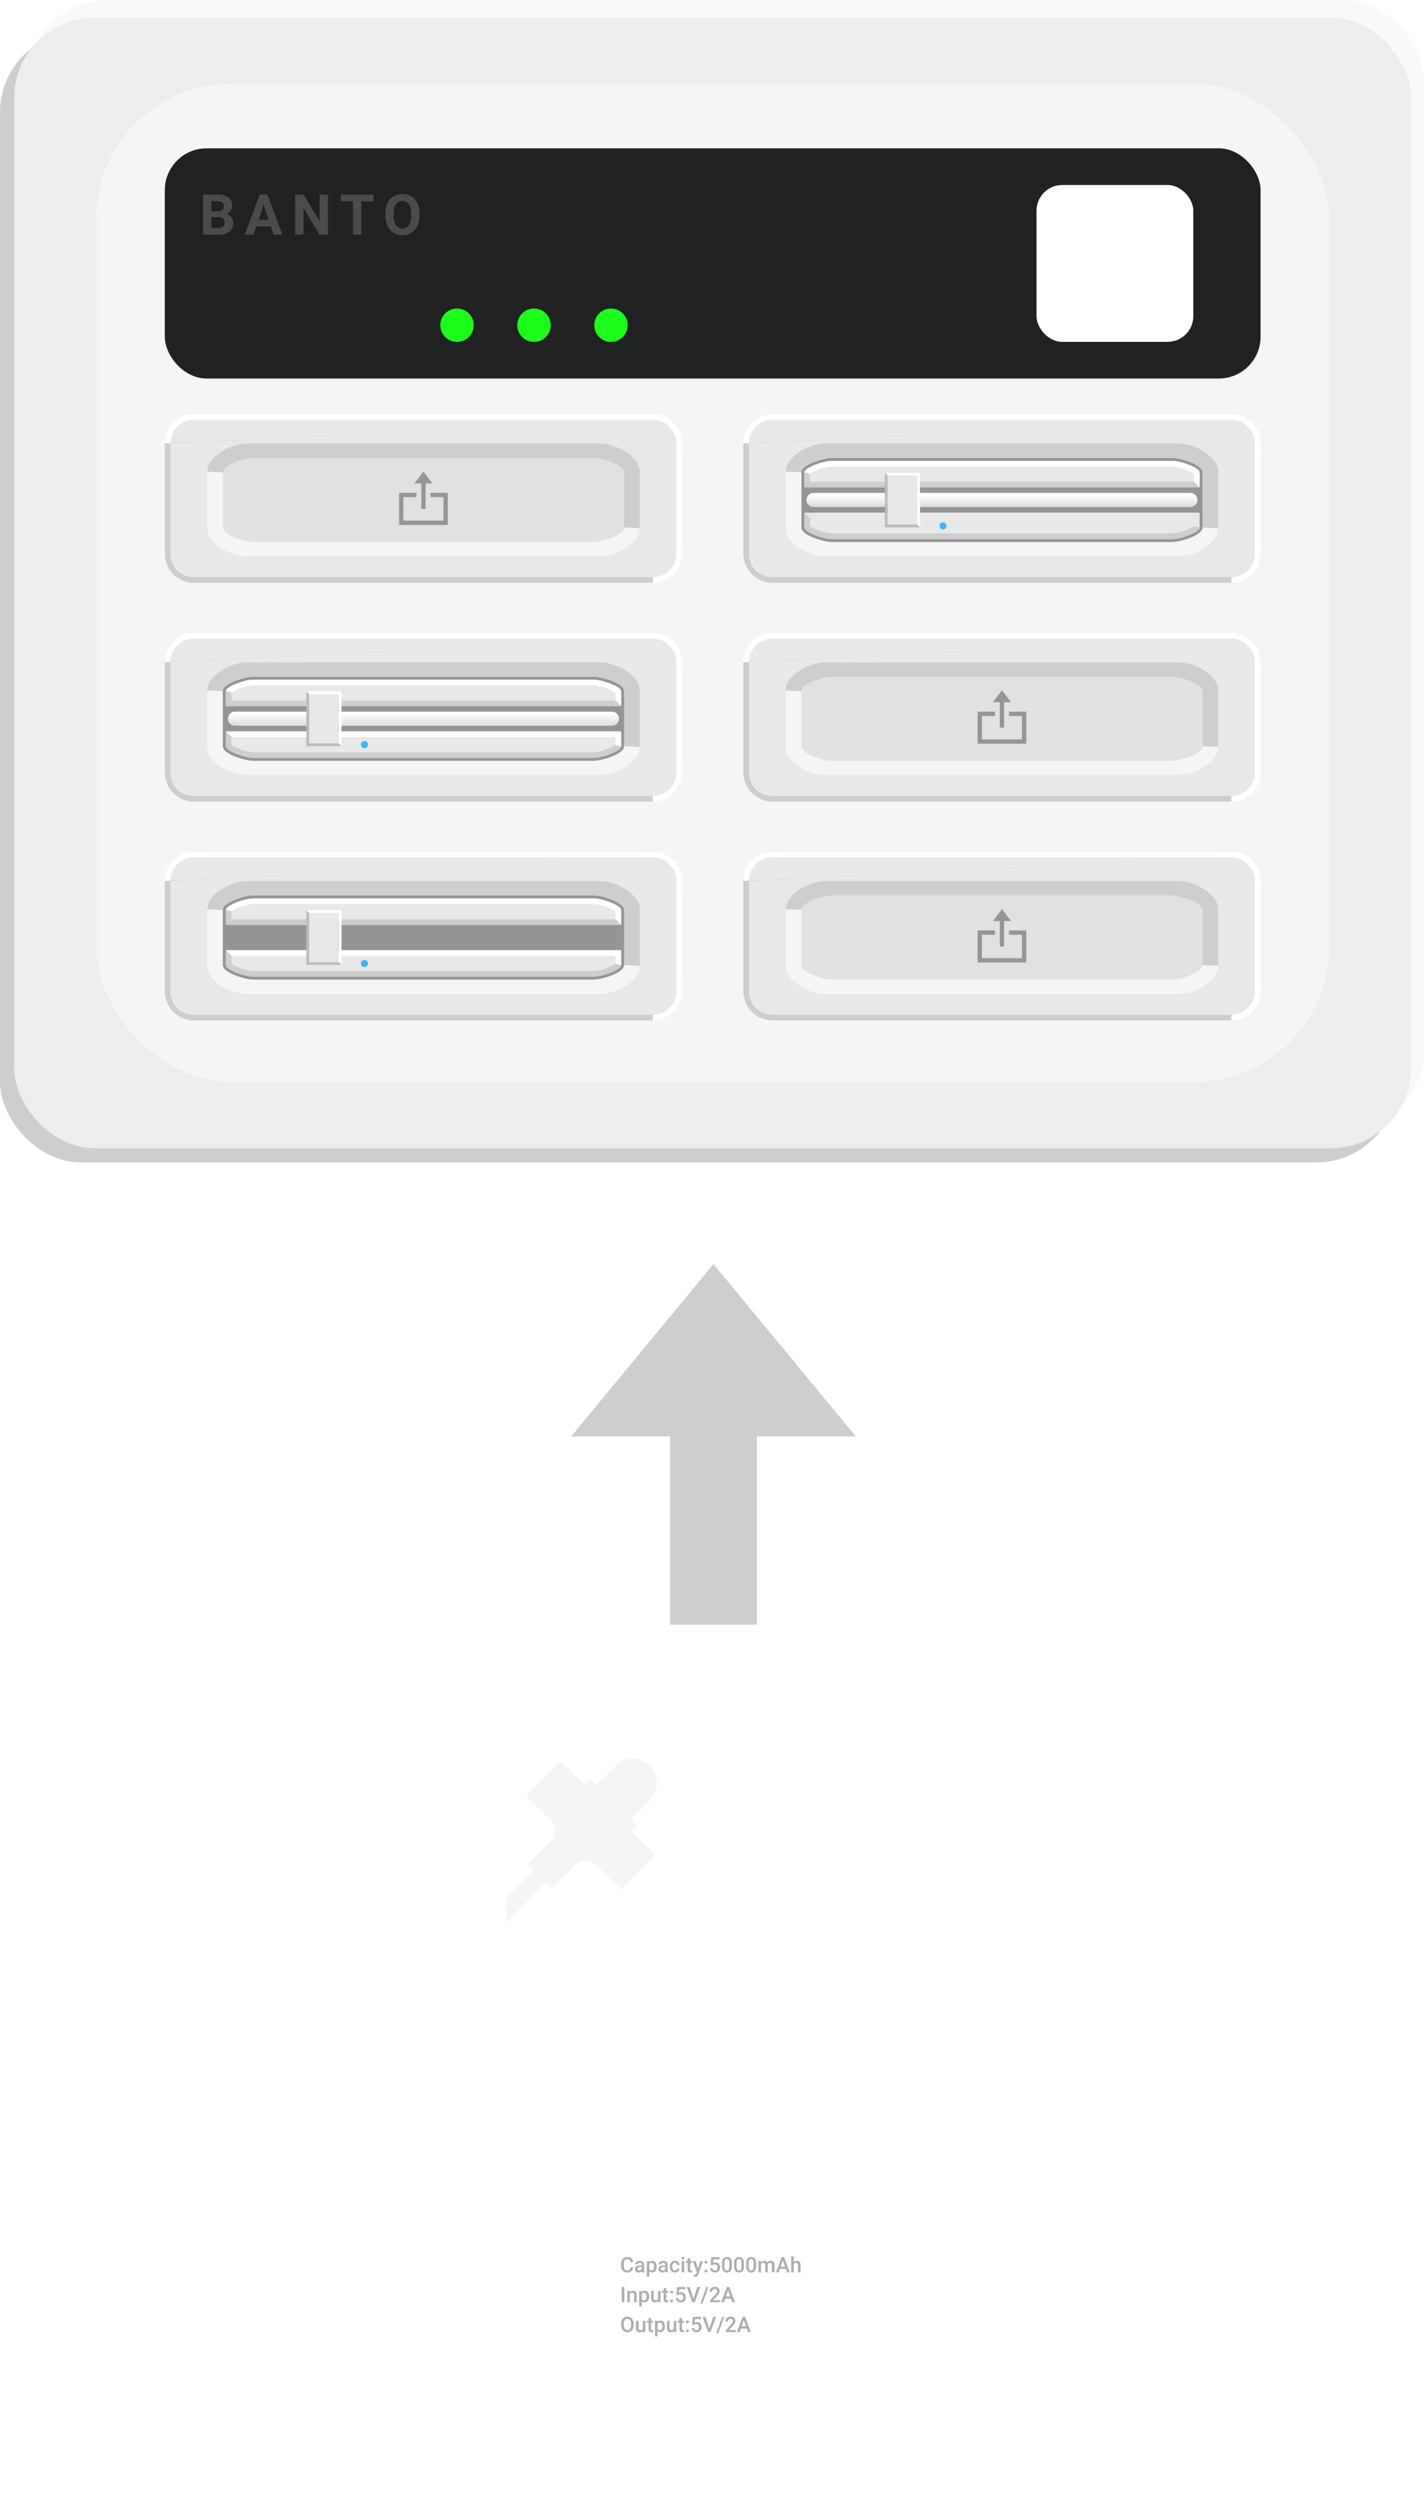 <svg xmlns="http://www.w3.org/2000/svg" xmlns:xlink="http://www.w3.org/1999/xlink" width="352.833" height="619.269" viewBox="0 0 352.833 619.269"><defs><style>.a{fill:#fff;}.b{fill:#afaeae;}.c{fill:#f5f5f5;}.d{fill:#f9f9f9;}.e{fill:#cdcecd;}.f{fill:#ededed;}.g{fill:#202121;}.h{fill:#e8e8e8;}.i{fill:#e2e1e1;}.j{fill:#959595;}.k{fill:url(#c);}.l{fill:url(#d);}.m{fill:url(#e);}.n{fill:#bbb;}.o{fill:#39b8ff;}.p{fill:url(#f);}.q{fill:url(#h);}.r{fill:url(#i);}.s{fill:#1aff1a;}.t{opacity:0.2;}.u{filter:url(#a);}</style><filter id="a" x="112.515" y="415.771" width="131.275" height="203.498" filterUnits="userSpaceOnUse"><feOffset dx="2" dy="3" input="SourceAlpha"/><feGaussianBlur stdDeviation="5" result="b"/><feFlood flood-opacity="0.161"/><feComposite operator="in" in2="b"/><feComposite in="SourceGraphic"/></filter><linearGradient id="c" y1="0.5" x2="1" y2="0.5" gradientUnits="objectBoundingBox"><stop offset="0" stop-color="#fff"/><stop offset="1" stop-color="#fff"/></linearGradient><linearGradient id="d" x1="0.5" y1="0.854" x2="0.5" y2="-0.049" xlink:href="#c"/><linearGradient id="e" x1="0.498" y1="1.364" x2="0.501" y2="0.125" gradientUnits="objectBoundingBox"><stop offset="0" stop-color="#cdcecd"/><stop offset="1" stop-color="#fff"/></linearGradient><linearGradient id="f" x1="0" y1="0.5" x2="1" y2="0.5" xlink:href="#c"/><linearGradient id="h" x1="0.498" y1="1.359" x2="0.501" y2="0.12" xlink:href="#e"/><linearGradient id="i" x1="0" y1="0.5" x2="1" y2="0.5" xlink:href="#c"/></defs><g transform="translate(-527 -3740.91)"><g transform="translate(652.514 4168.681)"><g class="u" transform="matrix(1, 0, 0, 1, -125.51, -427.77)"><path class="a" d="M14.728-20H86.547A14.728,14.728,0,0,1,101.275-5.272V138.77A14.728,14.728,0,0,1,86.547,153.5H14.728A14.728,14.728,0,0,1,0,138.77V-5.272A14.728,14.728,0,0,1,14.728-20Z" transform="translate(125.51 447.77)"/></g><g transform="translate(28.386 131.162)"><path class="b" d="M134.92,468.361a1.355,1.355,0,0,1-.444.938,1.511,1.511,0,0,1-1.029.336,1.464,1.464,0,0,1-.79-.212,1.394,1.394,0,0,1-.527-.6,2.185,2.185,0,0,1-.193-.911v-.351a2.2,2.2,0,0,1,.188-.936,1.422,1.422,0,0,1,.54-.624,1.506,1.506,0,0,1,.814-.219,1.452,1.452,0,0,1,1,.337,1.4,1.4,0,0,1,.441.953h-.65a.926.926,0,0,0-.236-.584.779.779,0,0,0-.556-.179.762.762,0,0,0-.654.311,1.552,1.552,0,0,0-.233.912v.333a1.646,1.646,0,0,0,.218.929.723.723,0,0,0,.638.32.842.842,0,0,0,.578-.173.9.9,0,0,0,.245-.575Z" transform="translate(-131.936 -465.622)"/><path class="b" d="M143.551,471.4a.982.982,0,0,1-.072-.261,1.055,1.055,0,0,1-1.418.073.768.768,0,0,1-.266-.593.793.793,0,0,1,.331-.685,1.607,1.607,0,0,1,.948-.238h.384v-.183a.488.488,0,0,0-.121-.347.481.481,0,0,0-.369-.13.551.551,0,0,0-.351.107.332.332,0,0,0-.137.272h-.627a.7.7,0,0,1,.152-.429,1.015,1.015,0,0,1,.414-.313,1.454,1.454,0,0,1,.584-.113,1.172,1.172,0,0,1,.782.246.879.879,0,0,1,.3.693v1.258a1.422,1.422,0,0,0,.106.6v.044Zm-.688-.451a.712.712,0,0,0,.349-.09.606.606,0,0,0,.246-.242v-.526h-.338a.928.928,0,0,0-.524.121.393.393,0,0,0-.175.343.366.366,0,0,0,.12.287A.465.465,0,0,0,142.863,470.952Z" transform="translate(-138.378 -467.441)"/><path class="b" d="M152.738,470.036a1.661,1.661,0,0,1-.294,1.033,1.022,1.022,0,0,1-1.524.084v1.323h-.627v-3.863h.577l.026.284a.92.92,0,0,1,.75-.335.952.952,0,0,1,.8.38,1.706,1.706,0,0,1,.29,1.056Zm-.624-.054a1.165,1.165,0,0,0-.166-.663.541.541,0,0,0-.476-.245.577.577,0,0,0-.552.317v1.238a.582.582,0,0,0,.557.325.541.541,0,0,0,.468-.241A1.282,1.282,0,0,0,152.114,469.982Z" transform="translate(-143.931 -467.441)"/><path class="b" d="M160.376,471.4a.956.956,0,0,1-.072-.261,1.055,1.055,0,0,1-1.419.073.768.768,0,0,1-.265-.593.792.792,0,0,1,.331-.685,1.605,1.605,0,0,1,.948-.238h.384v-.183a.488.488,0,0,0-.121-.347.481.481,0,0,0-.369-.13.551.551,0,0,0-.351.107.331.331,0,0,0-.137.272h-.627a.7.7,0,0,1,.152-.429,1.015,1.015,0,0,1,.414-.313,1.454,1.454,0,0,1,.584-.113,1.172,1.172,0,0,1,.782.246.879.879,0,0,1,.3.693v1.258a1.427,1.427,0,0,0,.106.6v.044Zm-.689-.451a.712.712,0,0,0,.349-.09.606.606,0,0,0,.246-.242v-.526h-.338a.926.926,0,0,0-.523.121.392.392,0,0,0-.175.343.366.366,0,0,0,.12.287A.465.465,0,0,0,159.687,470.952Z" transform="translate(-149.372 -467.441)"/><path class="b" d="M168.046,470.954a.566.566,0,0,0,.39-.137.466.466,0,0,0,.165-.338h.591a.92.92,0,0,1-.163.486,1.061,1.061,0,0,1-.412.357,1.229,1.229,0,0,1-.562.131,1.189,1.189,0,0,1-.928-.379,1.5,1.5,0,0,1-.343-1.047v-.065a1.478,1.478,0,0,1,.34-1.02,1.179,1.179,0,0,1,.928-.383,1.147,1.147,0,0,1,.811.29,1.04,1.04,0,0,1,.329.762H168.6a.575.575,0,0,0-.164-.395.527.527,0,0,0-.391-.155.552.552,0,0,0-.469.22,1.126,1.126,0,0,0-.168.67v.1a1.143,1.143,0,0,0,.164.677A.55.55,0,0,0,168.046,470.954Z" transform="translate(-154.705 -467.441)"/><path class="b" d="M175.1,465.986a.331.331,0,0,1,.091-.24.345.345,0,0,1,.262-.1.35.35,0,0,1,.263.1.329.329,0,0,1,.093.24.323.323,0,0,1-.093.236.355.355,0,0,1-.263.094.349.349,0,0,1-.262-.094A.324.324,0,0,1,175.1,465.986Zm.665,3.515h-.627v-2.79h.627Z" transform="translate(-160.141 -465.54)"/><path class="b" d="M179.208,466.753v.678h.493v.464h-.493v1.558a.343.343,0,0,0,.063.231.292.292,0,0,0,.226.071.974.974,0,0,0,.219-.026v.484a1.528,1.528,0,0,1-.412.059q-.722,0-.722-.8V467.9h-.459v-.464h.459v-.678Z" transform="translate(-162.115 -466.26)"/><path class="b" d="M184.486,470.6l.567-1.893h.668l-1.109,3.213a.9.9,0,0,1-.866.7,1.116,1.116,0,0,1-.3-.047v-.487l.119.007a.61.61,0,0,0,.357-.086.57.57,0,0,0,.19-.29l.09-.24-.98-2.775h.675Z" transform="translate(-165.446 -467.539)"/><path class="b" d="M191.88,468.538a.359.359,0,0,1,.271.1.346.346,0,0,1,.1.249.333.333,0,0,1-.1.244.423.423,0,0,1-.537,0,.327.327,0,0,1-.1-.245.344.344,0,0,1,.1-.249A.354.354,0,0,1,191.88,468.538Zm0,2.189a.357.357,0,0,1,.271.1.344.344,0,0,1,.1.248.332.332,0,0,1-.1.244.422.422,0,0,1-.537,0,.326.326,0,0,1-.1-.245.343.343,0,0,1,.1-.248A.352.352,0,0,1,191.88,470.727Z" transform="translate(-170.867 -467.426)"/><path class="b" d="M195.665,467.82l.2-1.893h2.017v.541h-1.5l-.1.9a1.159,1.159,0,0,1,.588-.15,1.047,1.047,0,0,1,.834.343,1.36,1.36,0,0,1,.3.923,1.251,1.251,0,0,1-.33.911,1.2,1.2,0,0,1-.905.339,1.262,1.262,0,0,1-.855-.292,1.059,1.059,0,0,1-.367-.773h.606a.663.663,0,0,0,.2.419.6.6,0,0,0,.418.146.538.538,0,0,0,.45-.206.89.89,0,0,0,.161-.562.786.786,0,0,0-.178-.543.622.622,0,0,0-.49-.2.683.683,0,0,0-.547.222Z" transform="translate(-173.502 -465.72)"/><path class="b" d="M206.49,468a2.051,2.051,0,0,1-.3,1.221,1.071,1.071,0,0,1-.922.411,1.085,1.085,0,0,1-.917-.4,1.962,1.962,0,0,1-.316-1.188v-.65a2.017,2.017,0,0,1,.3-1.215,1.262,1.262,0,0,1,1.844-.011,1.957,1.957,0,0,1,.311,1.181Zm-.627-.7a1.594,1.594,0,0,0-.144-.775.552.552,0,0,0-.911-.013,1.47,1.47,0,0,0-.152.729v.851a1.633,1.633,0,0,0,.147.784.494.494,0,0,0,.462.258.485.485,0,0,0,.446-.239,1.527,1.527,0,0,0,.152-.747Z" transform="translate(-179.045 -465.622)"/><path class="b" d="M215.151,468a2.051,2.051,0,0,1-.3,1.221,1.071,1.071,0,0,1-.922.411,1.086,1.086,0,0,1-.917-.4,1.961,1.961,0,0,1-.316-1.188v-.65a2.017,2.017,0,0,1,.3-1.215,1.262,1.262,0,0,1,1.844-.011,1.957,1.957,0,0,1,.311,1.181Zm-.627-.7a1.593,1.593,0,0,0-.144-.775.552.552,0,0,0-.911-.013,1.47,1.47,0,0,0-.152.729v.851a1.633,1.633,0,0,0,.147.784.494.494,0,0,0,.462.258.485.485,0,0,0,.446-.239,1.534,1.534,0,0,0,.152-.747Z" transform="translate(-184.704 -465.622)"/><path class="b" d="M223.813,468a2.048,2.048,0,0,1-.3,1.221,1.07,1.07,0,0,1-.922.411,1.085,1.085,0,0,1-.917-.4,1.962,1.962,0,0,1-.316-1.188v-.65a2.017,2.017,0,0,1,.3-1.215,1.263,1.263,0,0,1,1.844-.011,1.954,1.954,0,0,1,.311,1.181Zm-.627-.7a1.594,1.594,0,0,0-.144-.775.552.552,0,0,0-.91-.013,1.47,1.47,0,0,0-.152.729v.851a1.629,1.629,0,0,0,.147.784.494.494,0,0,0,.462.258.485.485,0,0,0,.446-.239,1.528,1.528,0,0,0,.152-.747Z" transform="translate(-190.364 -465.622)"/><path class="b" d="M230.748,468.613l.018.292a1,1,0,0,1,.8-.343.771.771,0,0,1,.766.428.99.99,0,0,1,.856-.428.872.872,0,0,1,.687.255,1.125,1.125,0,0,1,.231.753V471.4h-.627v-1.816a.557.557,0,0,0-.116-.39.509.509,0,0,0-.384-.124.521.521,0,0,0-.349.115.6.6,0,0,0-.19.3l0,1.914h-.627v-1.836a.447.447,0,0,0-.5-.493.552.552,0,0,0-.534.307V471.4h-.627v-2.79Z" transform="translate(-196.116 -467.441)"/><path class="b" d="M245.066,468.807h-1.455l-.3.874h-.678l1.419-3.755h.585l1.421,3.755h-.681Zm-1.272-.526h1.088l-.544-1.558Z" transform="translate(-204.265 -465.72)"/><path class="b" d="M254.165,466.806a.98.98,0,0,1,.776-.356q.893,0,.905,1.019v1.823h-.627v-1.8a.55.55,0,0,0-.125-.408.51.51,0,0,0-.367-.12.6.6,0,0,0-.562.336v1.994h-.627v-3.961h.627Z" transform="translate(-211.393 -465.331)"/><path class="b" d="M133.04,491.017h-.65v-3.755h.65Z" transform="translate(-132.233 -479.661)"/><path class="b" d="M136.969,489.948l.018.322a1,1,0,0,1,.812-.374q.872,0,.887,1v1.844h-.627V490.93a.573.573,0,0,0-.115-.393.481.481,0,0,0-.375-.128.6.6,0,0,0-.565.343v1.986h-.627v-2.79Z" transform="translate(-134.839 -481.382)"/><path class="b" d="M147.321,491.371a1.662,1.662,0,0,1-.294,1.033,1.022,1.022,0,0,1-1.524.084v1.323h-.627v-3.863h.577l.026.283a.92.92,0,0,1,.75-.335.952.952,0,0,1,.8.38,1.705,1.705,0,0,1,.29,1.056Zm-.624-.054a1.165,1.165,0,0,0-.166-.663.541.541,0,0,0-.476-.245.577.577,0,0,0-.552.317v1.238a.582.582,0,0,0,.557.325.54.54,0,0,0,.468-.241A1.28,1.28,0,0,0,146.7,491.317Z" transform="translate(-140.391 -481.382)"/><path class="b" d="M155.123,492.562a.972.972,0,0,1-.784.325.867.867,0,0,1-.687-.265,1.131,1.131,0,0,1-.234-.769v-1.808h.627v1.8q0,.532.441.531a.619.619,0,0,0,.616-.328v-2h.627v2.79h-.591Z" transform="translate(-145.973 -481.48)"/><path class="b" d="M162.146,488.088v.678h.493v.464h-.493v1.558a.341.341,0,0,0,.063.231.292.292,0,0,0,.226.071.978.978,0,0,0,.219-.026v.485a1.53,1.53,0,0,1-.413.059q-.722,0-.722-.8V489.23h-.459v-.464h.459v-.678Z" transform="translate(-150.966 -480.201)"/><path class="b" d="M167.4,489.873a.358.358,0,0,1,.271.1.345.345,0,0,1,.1.249.333.333,0,0,1-.1.244.423.423,0,0,1-.536,0,.327.327,0,0,1-.1-.245.344.344,0,0,1,.1-.249A.354.354,0,0,1,167.4,489.873Zm0,2.189a.357.357,0,0,1,.271.1.344.344,0,0,1,.1.248.332.332,0,0,1-.1.244.422.422,0,0,1-.536,0,.326.326,0,0,1-.1-.245.343.343,0,0,1,.1-.248A.353.353,0,0,1,167.4,492.062Z" transform="translate(-154.87 -481.367)"/><path class="b" d="M171.184,489.155l.2-1.893H173.4v.541h-1.5l-.1.9a1.159,1.159,0,0,1,.588-.15,1.047,1.047,0,0,1,.834.343,1.359,1.359,0,0,1,.3.923,1.251,1.251,0,0,1-.33.912,1.205,1.205,0,0,1-.905.339,1.263,1.263,0,0,1-.855-.293,1.059,1.059,0,0,1-.367-.773h.606a.662.662,0,0,0,.2.419.6.6,0,0,0,.418.146.538.538,0,0,0,.45-.206.89.89,0,0,0,.162-.562.786.786,0,0,0-.178-.543.622.622,0,0,0-.49-.2.683.683,0,0,0-.547.222Z" transform="translate(-157.506 -479.661)"/><path class="b" d="M180.561,490.2l.954-2.937h.717l-1.351,3.755h-.632l-1.346-3.755h.715Z" transform="translate(-162.625 -479.661)"/><path class="b" d="M189.136,491.339h-.493l1.478-4.077h.493Z" transform="translate(-168.99 -479.661)"/><path class="b" d="M197.856,490.919h-2.525v-.43l1.251-1.365a3.1,3.1,0,0,0,.385-.5.817.817,0,0,0,.115-.406.616.616,0,0,0-.151-.433.523.523,0,0,0-.406-.165.6.6,0,0,0-.472.186.73.73,0,0,0-.168.508h-.627a1.229,1.229,0,0,1,.156-.618,1.074,1.074,0,0,1,.446-.427,1.417,1.417,0,0,1,.669-.153,1.272,1.272,0,0,1,.863.275.955.955,0,0,1,.316.76,1.289,1.289,0,0,1-.159.589,3.354,3.354,0,0,1-.52.7l-.918.983h1.743Z" transform="translate(-173.312 -479.563)"/><path class="b" d="M205.889,490.142h-1.454l-.3.874h-.678l1.418-3.755h.585l1.421,3.755H206.2Zm-1.271-.526h1.088l-.544-1.558Z" transform="translate(-178.666 -479.661)"/><path class="b" d="M135.051,510.474a2.306,2.306,0,0,1-.191.969,1.442,1.442,0,0,1-.546.639,1.6,1.6,0,0,1-1.63,0,1.462,1.462,0,0,1-.552-.636,2.225,2.225,0,0,1-.2-.952v-.211a2.282,2.282,0,0,1,.195-.97,1.461,1.461,0,0,1,.549-.643,1.493,1.493,0,0,1,.813-.224,1.509,1.509,0,0,1,.814.221,1.444,1.444,0,0,1,.548.634,2.281,2.281,0,0,1,.2.963Zm-.652-.2a1.641,1.641,0,0,0-.236-.956.833.833,0,0,0-1.331,0,1.609,1.609,0,0,0-.244.937v.217a1.629,1.629,0,0,0,.241.957.777.777,0,0,0,.669.338.768.768,0,0,0,.667-.33,1.666,1.666,0,0,0,.233-.965Z" transform="translate(-131.936 -493.504)"/><path class="b" d="M144.288,513.9a.972.972,0,0,1-.784.325.866.866,0,0,1-.687-.266,1.129,1.129,0,0,1-.234-.768V511.38h.627v1.8q0,.532.441.531a.62.62,0,0,0,.616-.327v-2h.627v2.79H144.3Z" transform="translate(-138.893 -495.42)"/><path class="b" d="M151.312,509.423v.678h.493v.464h-.493v1.558a.342.342,0,0,0,.063.231.292.292,0,0,0,.226.071.982.982,0,0,0,.219-.026v.485a1.549,1.549,0,0,1-.413.059q-.722,0-.722-.8v-1.581h-.459V510.1h.459v-.678Z" transform="translate(-143.887 -494.141)"/><path class="b" d="M158.6,512.705a1.659,1.659,0,0,1-.294,1.033,1.021,1.021,0,0,1-1.524.084v1.323h-.627v-3.863h.577l.026.283a.92.92,0,0,1,.75-.336.953.953,0,0,1,.8.381,1.706,1.706,0,0,1,.29,1.056Zm-.624-.054a1.165,1.165,0,0,0-.166-.663.541.541,0,0,0-.476-.245.577.577,0,0,0-.552.317V513.3a.582.582,0,0,0,.557.325.54.54,0,0,0,.468-.241A1.277,1.277,0,0,0,157.978,512.651Z" transform="translate(-147.762 -495.322)"/><path class="b" d="M166.4,513.9a.972.972,0,0,1-.784.325.866.866,0,0,1-.687-.266,1.129,1.129,0,0,1-.234-.768V511.38h.627v1.8q0,.532.441.531a.62.62,0,0,0,.617-.327v-2h.627v2.79h-.591Z" transform="translate(-153.343 -495.42)"/><path class="b" d="M173.427,509.423v.678h.492v.464h-.492v1.558a.342.342,0,0,0,.063.231.291.291,0,0,0,.226.071.976.976,0,0,0,.219-.026v.485a1.547,1.547,0,0,1-.412.059q-.722,0-.722-.8v-1.581h-.459V510.1h.459v-.678Z" transform="translate(-158.337 -494.141)"/><path class="b" d="M178.68,511.208a.357.357,0,0,1,.271.1.344.344,0,0,1,.1.249.333.333,0,0,1-.1.244.422.422,0,0,1-.536,0,.327.327,0,0,1-.1-.245.346.346,0,0,1,.1-.249A.355.355,0,0,1,178.68,511.208Zm0,2.189a.356.356,0,0,1,.271.1.343.343,0,0,1,.1.248.332.332,0,0,1-.1.244.421.421,0,0,1-.536,0,.327.327,0,0,1-.1-.245.344.344,0,0,1,.1-.248A.354.354,0,0,1,178.68,513.4Z" transform="translate(-162.242 -495.308)"/><path class="b" d="M182.465,510.49l.2-1.893h2.017v.541h-1.5l-.1.9a1.159,1.159,0,0,1,.588-.15,1.045,1.045,0,0,1,.834.343,1.359,1.359,0,0,1,.3.923,1.251,1.251,0,0,1-.33.911,1.205,1.205,0,0,1-.905.339,1.263,1.263,0,0,1-.855-.293,1.059,1.059,0,0,1-.367-.772h.606a.66.66,0,0,0,.2.419.6.6,0,0,0,.418.146.538.538,0,0,0,.45-.206.891.891,0,0,0,.161-.562.786.786,0,0,0-.178-.543.623.623,0,0,0-.49-.2.684.684,0,0,0-.547.222Z" transform="translate(-164.877 -493.602)"/><path class="b" d="M191.842,511.534l.954-2.937h.717l-1.351,3.755h-.632l-1.346-3.755h.715Z" transform="translate(-169.996 -493.602)"/><path class="b" d="M200.417,512.674h-.493L201.4,508.6h.493Z" transform="translate(-176.361 -493.602)"/><path class="b" d="M209.137,512.254h-2.525v-.431l1.251-1.364a3.1,3.1,0,0,0,.385-.5.817.817,0,0,0,.115-.406.617.617,0,0,0-.151-.433.524.524,0,0,0-.406-.165.6.6,0,0,0-.472.186.729.729,0,0,0-.168.508h-.627a1.228,1.228,0,0,1,.156-.618,1.075,1.075,0,0,1,.446-.427,1.419,1.419,0,0,1,.669-.153,1.271,1.271,0,0,1,.863.275.954.954,0,0,1,.316.76,1.289,1.289,0,0,1-.159.589,3.355,3.355,0,0,1-.52.7l-.918.982h1.743Z" transform="translate(-180.684 -493.504)"/><path class="b" d="M217.169,511.477h-1.455l-.3.874h-.678l1.419-3.755h.585l1.421,3.755h-.681Zm-1.272-.526h1.088l-.544-1.558Z" transform="translate(-186.036 -493.602)"/></g><path class="c" d="M81.422,170.611l-.675-.667.154.152,1.518-1.536-1.536-1.517,4.645-4.7a6,6,0,1,0-8.539-8.437l-.015-.015-4.645,4.7-1.521-1.5-1.517,1.536-.536-.53L63.7,153.1a.588.588,0,0,0-.831,0l-7.625,7.718a.588.588,0,0,0,.005.831l5.766,5.7a3.686,3.686,0,0,1,.032,5.212l-.7.71-.036-.036-5.035,5.1,1.466,1.448-6.7,6.786v6.078l9.743-9.862,1.573,1.554,5.035-5.1-.036-.036.7-.71a3.686,3.686,0,0,1,5.212-.032l5.766,5.7a.588.588,0,0,0,.831,0l7.625-7.718a.588.588,0,0,0,0-.832Z" transform="translate(-50.032 -144.239)"/></g><g transform="translate(527 3740.91)"><g transform="translate(0 0)"><rect class="d" width="346.19" height="280.15" rx="20" transform="translate(6.643)"/><rect class="e" width="346.19" height="280.15" rx="20" transform="translate(0 7.799)"/><rect class="f" width="346.19" height="280.15" rx="20" transform="translate(3.492 4.307)"/><rect class="c" width="305.505" height="247.221" rx="33.34" transform="translate(23.841 20.768)"/><rect class="g" width="271.505" height="57.025" rx="10.36" transform="translate(40.837 36.743)"/><rect class="h" width="128.164" height="41.792" rx="10.36" transform="translate(40.837 102.589)"/><path class="a" d="M188.061,215.505a5.852,5.852,0,0,1,5.84,5.846v27.308a5.852,5.852,0,0,1-5.84,5.846V255.9a7.239,7.239,0,0,0,7.239-7.239v-27.32a7.239,7.239,0,0,0-7.239-7.239H74.351a7.239,7.239,0,0,0-7.221,7.239h1.4a5.852,5.852,0,0,1,5.84-5.846H188.061" transform="translate(-26.293 -111.517)"/><path class="e" d="M188.061,216.41,67.13,222.244v27.308a7.239,7.239,0,0,0,7.221,7.251h113.71V255.41H74.351a5.852,5.852,0,0,1-5.84-5.846v-27.32Z" transform="translate(-26.293 -112.422)"/><path class="e" d="M191.566,247.049V233.058c0-3.857-5.919-6.978-9.77-6.978H94.2c-3.851,0-9.776,3.121-9.776,6.978l3.905.152c0-1.965,5.676-3.559,7.5-3.559h84.339c1.825,0,7.5,1.594,7.5,3.559V246.9Z" transform="translate(-33.065 -116.209)"/><path class="c" d="M84.39,237.59v13.992c0,3.851,5.925,6.978,9.776,6.978h87.6c3.851,0,9.77-3.127,9.77-6.978l-3.9-.152c0,1.965-5.676,3.559-7.5,3.559H95.8c-1.825,0-7.5-1.594-7.5-3.559V237.742Z" transform="translate(-33.053 -120.717)"/><path class="i" d="M182.668,252.771H98.311c-1.825,0-7.5-1.594-7.5-3.559V235.549c0-1.965,5.676-3.559,7.5-3.559h84.358c1.825,0,7.5,1.594,7.5,3.559v13.663C190.169,251.177,184.493,252.771,182.668,252.771Z" transform="translate(-35.567 -118.524)"/><path class="j" d="M174.623,208.639H162.56V200.7h4.295v1.059h-3.23v5.816h9.934v-5.816h-3.23V200.7h4.295Z" transform="translate(-63.669 -78.608)"/><path class="j" d="M171.033,191.99l-2.233,2.956h1.7v6.308h1.065v-6.308h1.7Z" transform="translate(-66.113 -75.196)"/><rect class="h" width="128.164" height="41.792" rx="10.36" transform="translate(184.179 210.982)"/><path class="a" d="M423.684,393.693a5.846,5.846,0,0,1,5.84,5.846v27.308a5.846,5.846,0,0,1-5.84,5.846v1.4a7.239,7.239,0,0,0,7.239-7.239V399.539a7.239,7.239,0,0,0-7.239-7.239H310a7.239,7.239,0,0,0-7.239,7.239h1.4a5.846,5.846,0,0,1,5.84-5.846H423.684" transform="translate(-118.581 -181.312)"/><path class="e" d="M423.684,394.59,302.76,400.436v27.308A7.239,7.239,0,0,0,310,434.983H423.684V433.59H310a5.846,5.846,0,0,1-5.84-5.846V400.436Z" transform="translate(-118.581 -182.209)"/><path class="e" d="M427.192,425.229V411.238c0-3.857-5.919-6.978-9.776-6.978h-87.6c-3.857,0-9.776,3.121-9.776,6.978l3.905.152c0-1.965,5.67-3.559,7.5-3.559h84.339c1.825,0,7.5,1.594,7.5,3.559v13.663Z" transform="translate(-125.349 -185.996)"/><path class="c" d="M320,415.77v13.992c0,3.851,5.919,6.978,9.776,6.978h87.6c3.857,0,9.776-3.127,9.776-6.978l-3.906-.152c0,1.965-5.67,3.559-7.5,3.559H331.418c-1.825,0-7.5-1.594-7.5-3.559v-13.7Z" transform="translate(-125.333 -190.504)"/><path class="i" d="M418.292,430.943H333.941c-1.825,0-7.5-1.594-7.5-3.559V413.709c0-1.965,5.67-3.559,7.5-3.559h84.352c1.825,0,7.5,1.594,7.5,3.559v13.663C425.793,429.349,420.123,430.943,418.292,430.943Z" transform="translate(-127.856 -188.303)"/><path class="j" d="M410.247,386.819H398.19V378.88h4.295v1.065h-3.236v5.81h9.94v-5.81h-3.23V378.88h4.289Z" transform="translate(-155.958 -148.395)"/><path class="j" d="M406.659,370.17l-2.239,2.963h1.709v6.3h1.058v-6.3H408.9Z" transform="translate(-158.398 -144.983)"/><rect class="h" width="128.164" height="41.792" rx="10.36" transform="translate(184.179 156.786)"/><path class="a" d="M423.684,304.6a5.846,5.846,0,0,1,5.84,5.846v27.308a5.846,5.846,0,0,1-5.84,5.846V345a7.239,7.239,0,0,0,7.239-7.239V310.449a7.239,7.239,0,0,0-7.239-7.239H310a7.239,7.239,0,0,0-7.239,7.239h1.4A5.846,5.846,0,0,1,310,304.6H423.684" transform="translate(-118.581 -146.418)"/><path class="e" d="M423.684,305.5,302.76,311.346v27.308A7.239,7.239,0,0,0,310,345.893H423.684V344.5H310a5.846,5.846,0,0,1-5.84-5.846V311.346Z" transform="translate(-118.581 -147.315)"/><path class="e" d="M427.192,336.139V322.148c0-3.857-5.919-6.978-9.776-6.978h-87.6c-3.857,0-9.776,3.121-9.776,6.978l3.905.152c0-1.965,5.67-3.559,7.5-3.559h84.339c1.825,0,7.5,1.594,7.5,3.559v13.663Z" transform="translate(-125.349 -151.103)"/><path class="c" d="M320,326.68v13.992c0,3.851,5.919,6.978,9.776,6.978h87.6c3.857,0,9.776-3.127,9.776-6.978l-3.906-.152c0,1.965-5.67,3.559-7.5,3.559H331.418c-1.825,0-7.5-1.594-7.5-3.559V326.832Z" transform="translate(-125.333 -155.611)"/><path class="i" d="M418.292,341.861H333.941c-1.825,0-7.5-1.594-7.5-3.559V324.639c0-1.965,5.67-3.559,7.5-3.559h84.352c1.825,0,7.5,1.594,7.5,3.559V338.3C425.793,340.267,420.123,341.861,418.292,341.861Z" transform="translate(-127.856 -153.417)"/><path class="j" d="M410.247,297.723H398.19V289.79h4.295v1.065h-3.236v5.81h9.94v-5.81h-3.23V289.79h4.289Z" transform="translate(-155.958 -113.501)"/><path class="j" d="M406.659,281.08l-2.239,2.957h1.709v6.308h1.058v-6.308H408.9Z" transform="translate(-158.398 -110.09)"/><rect class="a" width="38.854" height="38.854" rx="6.37" transform="translate(256.82 45.832)"/><rect class="h" width="128.164" height="41.792" rx="10.36" transform="translate(40.837 156.786)"/><path class="a" d="M188.049,304.6a5.852,5.852,0,0,1,5.84,5.846v27.308a5.852,5.852,0,0,1-5.84,5.846V345a7.239,7.239,0,0,0,7.239-7.239V310.449a7.239,7.239,0,0,0-7.239-7.239H74.339a7.239,7.239,0,0,0-7.239,7.239h1.4a5.852,5.852,0,0,1,5.84-5.846h113.71" transform="translate(-26.281 -146.418)"/><path class="e" d="M188.061,305.5,67.13,311.346v27.308a7.239,7.239,0,0,0,7.221,7.239h113.71V344.5H74.351a5.852,5.852,0,0,1-5.84-5.846V311.346Z" transform="translate(-26.293 -147.315)"/><path class="e" d="M191.566,336.139V322.148c0-3.857-5.919-6.978-9.77-6.978H94.2c-3.851,0-9.776,3.121-9.776,6.978l3.905.152c0-1.965,5.676-3.559,7.5-3.559h84.339c1.825,0,7.5,1.594,7.5,3.559v13.663Z" transform="translate(-33.065 -151.103)"/><path class="c" d="M84.39,326.68v13.992c0,3.851,5.925,6.978,9.776,6.978h87.6c3.851,0,9.77-3.127,9.77-6.978l-3.9-.152c0,1.965-5.676,3.559-7.5,3.559H95.8c-1.825,0-7.5-1.594-7.5-3.559V326.832Z" transform="translate(-33.053 -155.611)"/><path class="j" d="M182.668,341.861H98.311c-1.825,0-7.5-1.594-7.5-3.559V324.639c0-1.965,5.676-3.559,7.5-3.559h84.358c1.825,0,7.5,1.594,7.5,3.559V338.3C190.169,340.267,184.493,341.861,182.668,341.861Z" transform="translate(-35.567 -153.417)"/><path class="j" d="M182.668,321.78c2.026,0,6.8,1.691,6.8,2.859V338.3c0,1.168-4.775,2.859-6.8,2.859H98.311c-2.026,0-6.8-1.691-6.8-2.859V324.639c0-1.168,4.775-2.859,6.8-2.859h84.358m0-.7H98.311c-1.825,0-7.5,1.594-7.5,3.559V338.3c0,1.965,5.676,3.559,7.5,3.559h84.358c1.825,0,7.5-1.594,7.5-3.559V324.639C190.169,322.674,184.493,321.08,182.668,321.08Z" transform="translate(-35.567 -153.417)"/><path class="h" d="M189.926,328.782v-3.693c0-1.168-4.775-2.859-6.8-2.859H98.761c-2.026,0-6.8,1.691-6.8,2.859v3.693Z" transform="translate(-36.018 -153.868)"/><path class="k" d="M183.119,323.623a12.684,12.684,0,0,1,5.4,1.788v1.977l1.405,1.393v-3.693c0-1.168-4.775-2.859-6.8-2.859H98.761c-2.026,0-6.8,1.691-6.8,2.859l1.4.322a12.684,12.684,0,0,1,5.4-1.788h84.358" transform="translate(-36.018 -153.868)"/><path class="e" d="M183.119,324.52m5.4,3.766H93.359v-1.977l-1.4-.323v3.693h97.966Z" transform="translate(-36.018 -154.765)"/><path class="h" d="M92,343.31v3.7c0,1.168,4.775,2.859,6.8,2.859h84.333c2.026,0,6.8-1.691,6.8-2.859v-3.7Z" transform="translate(-36.033 -162.124)"/><path class="l" d="M188.536,344.709v1.971l1.4.328v-3.7H92l1.4,1.4h95.137" transform="translate(-36.033 -162.124)"/><path class="e" d="M188.521,344.709m0,1.971a12.6,12.6,0,0,1-5.4,1.788H98.761a12.6,12.6,0,0,1-5.4-1.788v-1.971l-1.4-1.4v3.7c0,1.168,4.775,2.859,6.8,2.859h84.358c2.026,0,6.8-1.691,6.8-2.859Z" transform="translate(-36.018 -162.124)"/><path class="m" d="M187.983,338.752h-93.4a1.746,1.746,0,1,1,0-3.492h93.4a1.746,1.746,0,1,1,0,3.492Z" transform="translate(-36.362 -158.971)"/><path class="a" d="M132.822,339.854v-12.13h-7.3L124.78,327h8.711v13.529Z" transform="translate(-48.872 -155.736)"/><path class="n" d="M133.491,340.554H124.78V327l.7.7v12.13h7.3Z" transform="translate(-48.872 -155.736)"/><path class="h" d="M125.93,340.32h7.3V328.19h-7.3Z" transform="translate(-49.323 -156.202)"/><circle class="o" cx="0.882" cy="0.882" r="0.882" transform="translate(89.425 183.583)"/><rect class="h" width="128.164" height="41.792" rx="10.36" transform="translate(184.179 102.589)"/><path class="a" d="M423.684,215.505a5.846,5.846,0,0,1,5.84,5.846v27.308a5.846,5.846,0,0,1-5.84,5.846V255.9a7.239,7.239,0,0,0,7.239-7.239v-27.32a7.239,7.239,0,0,0-7.239-7.239H310a7.239,7.239,0,0,0-7.239,7.239h1.4a5.846,5.846,0,0,1,5.84-5.846H423.684" transform="translate(-118.581 -111.517)"/><path class="e" d="M423.684,216.41,302.76,222.244v27.308A7.239,7.239,0,0,0,310,256.791H423.684V255.4H310a5.846,5.846,0,0,1-5.84-5.846V222.244Z" transform="translate(-118.581 -112.422)"/><path class="e" d="M427.192,247.049V233.058c0-3.857-5.919-6.978-9.776-6.978h-87.6c-3.857,0-9.776,3.121-9.776,6.978l3.905.152c0-1.965,5.67-3.559,7.5-3.559h84.339c1.825,0,7.507,1.594,7.507,3.559V246.9Z" transform="translate(-125.349 -116.209)"/><path class="c" d="M320,237.59v13.992c0,3.851,5.919,6.978,9.776,6.978h87.6c3.857,0,9.776-3.127,9.776-6.978l-3.9-.152c0,1.965-5.676,3.559-7.507,3.559H331.418c-1.825,0-7.5-1.594-7.5-3.559V237.742Z" transform="translate(-125.333 -120.717)"/><path class="j" d="M418.292,252.771H333.941c-1.825,0-7.5-1.594-7.5-3.559V235.549c0-1.965,5.67-3.559,7.5-3.559h84.352c1.825,0,7.507,1.594,7.507,3.559v13.663C425.8,251.177,420.123,252.771,418.292,252.771Z" transform="translate(-127.856 -118.524)"/><path class="j" d="M418.292,232.69c2.026,0,6.807,1.691,6.807,2.859v13.663c0,1.168-4.781,2.859-6.807,2.859H333.941c-2.026,0-6.8-1.691-6.8-2.859V235.549c0-1.168,4.775-2.859,6.8-2.859h84.352m0-.7H333.941c-1.825,0-7.5,1.594-7.5,3.559v13.663c0,1.965,5.67,3.559,7.5,3.559h84.352c1.825,0,7.507-1.594,7.507-3.559V235.549C425.8,233.584,420.123,231.99,418.292,231.99Z" transform="translate(-127.856 -118.524)"/><path class="h" d="M425.55,239.692V236c0-1.168-4.781-2.859-6.807-2.859H334.391c-2.026,0-6.8,1.691-6.8,2.859v3.693Z" transform="translate(-128.306 -118.974)"/><path class="p" d="M418.743,234.533a12.712,12.712,0,0,1,5.408,1.788V238.3l1.4,1.393V236c0-1.168-4.781-2.859-6.807-2.859H334.391c-2.026,0-6.8,1.691-6.8,2.859l1.393.322a12.712,12.712,0,0,1,5.408-1.788h84.351" transform="translate(-128.306 -118.974)"/><path class="e" d="M418.743,235.43m5.408,3.766H328.983v-1.977l-1.393-.322v3.693h97.942Z" transform="translate(-128.306 -119.871)"/><path class="h" d="M327.59,254.22v3.7c0,1.168,4.775,2.859,6.8,2.859h84.351c2.026,0,6.807-1.691,6.807-2.859v-3.7Z" transform="translate(-128.306 -127.23)"/><path class="l" d="M424.162,255.619v1.971l1.4.328v-3.7H327.62l1.393,1.4h95.149" transform="translate(-128.318 -127.23)"/><path class="e" d="M424.151,255.619m0,1.971a12.63,12.63,0,0,1-5.408,1.788H334.391a12.629,12.629,0,0,1-5.408-1.788v-1.971l-1.393-1.4v3.7c0,1.168,4.775,2.859,6.8,2.859h84.351c2.026,0,6.807-1.691,6.807-2.859Z" transform="translate(-128.306 -127.23)"/><path class="q" d="M423.607,249.692H330.216a1.746,1.746,0,1,1,0-3.492h93.391a1.746,1.746,0,0,1,0,3.492Z" transform="translate(-128.651 -124.089)"/><path class="a" d="M368.416,250.775V238.669h-7.3L360.41,238h8.705v13.529Z" transform="translate(-141.161 -120.878)"/><path class="n" d="M369.115,251.5H360.41V238l.7.7v12.075h7.3Z" transform="translate(-141.161 -120.878)"/><path class="h" d="M361.56,251.206h7.3V239.1h-7.3Z" transform="translate(-141.611 -121.308)"/><circle class="o" cx="0.882" cy="0.882" r="0.882" transform="translate(232.767 129.386)"/><rect class="h" width="128.164" height="41.792" rx="10.36" transform="translate(40.837 210.982)"/><path class="a" d="M188.049,393.693a5.852,5.852,0,0,1,5.84,5.846v27.308a5.852,5.852,0,0,1-5.84,5.846v1.4a7.239,7.239,0,0,0,7.239-7.239V399.539a7.239,7.239,0,0,0-7.239-7.239H74.339a7.239,7.239,0,0,0-7.239,7.239h1.4a5.852,5.852,0,0,1,5.84-5.846h113.71" transform="translate(-26.281 -181.312)"/><path class="e" d="M188.061,394.59,67.13,400.436v27.308a7.239,7.239,0,0,0,7.221,7.245h113.71v-1.4H74.351a5.852,5.852,0,0,1-5.84-5.846V400.436Z" transform="translate(-26.293 -182.209)"/><path class="e" d="M191.566,425.229V411.238c0-3.857-5.919-6.978-9.77-6.978H94.2c-3.851,0-9.776,3.121-9.776,6.978l3.905.152c0-1.965,5.676-3.559,7.5-3.559h84.339c1.825,0,7.5,1.594,7.5,3.559v13.663Z" transform="translate(-33.065 -185.996)"/><path class="c" d="M84.39,415.77v13.992c0,3.851,5.925,6.978,9.776,6.978h87.6c3.851,0,9.77-3.127,9.77-6.978l-3.9-.152c0,1.965-5.676,3.559-7.5,3.559H95.8c-1.825,0-7.5-1.594-7.5-3.559v-13.7Z" transform="translate(-33.053 -190.504)"/><path class="j" d="M182.668,430.943H98.311c-1.825,0-7.5-1.594-7.5-3.559V413.709c0-1.965,5.676-3.559,7.5-3.559h84.358c1.825,0,7.5,1.594,7.5,3.559v13.663C190.169,429.349,184.493,430.943,182.668,430.943Z" transform="translate(-35.567 -188.303)"/><path class="j" d="M182.668,410.862c2.026,0,6.8,1.691,6.8,2.859v13.663c0,1.168-4.775,2.859-6.8,2.859H98.311c-2.026,0-6.8-1.691-6.8-2.859V413.709c0-1.168,4.775-2.859,6.8-2.859h84.358m0-.7H98.311c-1.825,0-7.5,1.594-7.5,3.559v13.663c0,1.965,5.676,3.559,7.5,3.559h84.358c1.825,0,7.5-1.594,7.5-3.559V413.709C190.169,411.744,184.493,410.15,182.668,410.15Z" transform="translate(-35.567 -188.303)"/><path class="h" d="M189.942,417.864v-3.7c0-1.168-4.775-2.859-6.8-2.859H98.777C96.751,411.312,92,413,92,414.159v3.693Z" transform="translate(-36.033 -188.753)"/><path class="r" d="M183.134,412.705a12.684,12.684,0,0,1,5.4,1.788v1.977l1.4,1.393v-3.7c0-1.168-4.775-2.859-6.8-2.859H98.777C96.751,411.312,92,413,92,414.159l1.4.323a12.683,12.683,0,0,1,5.4-1.789h84.333" transform="translate(-36.033 -188.753)"/><path class="e" d="M183.134,413.61m5.4,3.766H93.375V415.4L92,415.064v3.693h97.942Z" transform="translate(-36.033 -189.658)"/><path class="h" d="M92,432.4v3.7c0,1.168,4.775,2.859,6.8,2.859h84.333c2.026,0,6.8-1.691,6.8-2.859v-3.7Z" transform="translate(-36.033 -197.018)"/><path class="l" d="M188.536,433.8v1.971l1.4.328v-3.7H92l1.4,1.4h95.137" transform="translate(-36.033 -197.018)"/><path class="e" d="M188.536,433.8m0,1.971a12.6,12.6,0,0,1-5.4,1.789H98.777a12.6,12.6,0,0,1-5.4-1.789V433.8L92,432.4v3.7c0,1.168,4.775,2.859,6.8,2.859h84.333c2.026,0,6.8-1.691,6.8-2.859Z" transform="translate(-36.033 -197.018)"/><path class="q" d="M187.983,427.872h-93.4a1.746,1.746,0,1,1,0-3.492h93.4a1.746,1.746,0,1,1,0,3.492Z" transform="translate(-36.362 -193.877)"/><path class="a" d="M132.85,428.96V416.83h-7.3l-.7-.7h8.669v13.529Z" transform="translate(-48.9 -190.645)"/><path class="n" d="M133.491,429.659H124.78V416.13l.7.7v12.13h7.3Z" transform="translate(-48.872 -190.645)"/><path class="h" d="M125.93,429.41h7.3V417.28h-7.3Z" transform="translate(-49.323 -191.096)"/><circle class="o" cx="0.882" cy="0.882" r="0.882" transform="translate(89.425 237.779)"/><circle class="s" cx="4.137" cy="4.137" r="4.137" transform="translate(109.098 76.419)"/><circle class="s" cx="4.137" cy="4.137" r="4.137" transform="translate(128.17 76.419)"/><circle class="s" cx="4.137" cy="4.137" r="4.137" transform="translate(147.247 76.419)"/><g class="t" transform="translate(50.327 48.052)"><path class="c" d="M82.73,134.6v-9.922h3.486a4.562,4.562,0,0,1,2.762.693,2.373,2.373,0,0,1,.937,2.032,2.221,2.221,0,0,1-.377,1.29,2.147,2.147,0,0,1-1.04.815,2.1,2.1,0,0,1,1.217.773,2.306,2.306,0,0,1,.438,1.423,2.628,2.628,0,0,1-.913,2.172,4.112,4.112,0,0,1-2.64.724Zm2.05-5.779h1.515c1.034,0,1.551-.426,1.551-1.217a1.144,1.144,0,0,0-.389-.973,2.05,2.05,0,0,0-1.217-.3H84.78Zm0,1.448v2.689h1.764a1.7,1.7,0,0,0,1.132-.347,1.217,1.217,0,0,0,.4-.955,1.253,1.253,0,0,0-1.411-1.387Z" transform="translate(-82.73 -124.542)"/><path class="c" d="M106.164,132.571h-3.6l-.681,2.026H99.71l3.7-9.946h1.9l3.7,9.946h-2.178Zm-3.042-1.655h2.488l-1.253-3.723Z" transform="translate(-89.381 -124.534)"/><path class="c" d="M128.331,134.612h-2.05l-3.991-6.54v6.54h-2.05V124.69h2.05l4,6.558V124.69h2.044Z" transform="translate(-97.421 -124.55)"/><path class="c" d="M146.927,126.351h-3.042v8.261h-2.05v-8.261H138.83V124.69h8.1Z" transform="translate(-104.703 -124.55)"/><path class="c" d="M165.4,129.8a5.98,5.98,0,0,1-.523,2.573,3.924,3.924,0,0,1-1.484,1.709,4.094,4.094,0,0,1-2.214.608,4.143,4.143,0,0,1-2.208-.608,3.936,3.936,0,0,1-1.5-1.7,5.8,5.8,0,0,1-.541-2.537v-.493a5.968,5.968,0,0,1,.529-2.585,3.972,3.972,0,0,1,1.5-1.715,4.4,4.4,0,0,1,4.423,0,3.972,3.972,0,0,1,1.5,1.715,5.956,5.956,0,0,1,.529,2.579Zm-2.081-.45a4.155,4.155,0,0,0-.56-2.379,1.977,1.977,0,0,0-3.188,0,4.076,4.076,0,0,0-.566,2.354v.487a4.191,4.191,0,0,0,.56,2.36,1.951,1.951,0,0,0,3.194.03,4.2,4.2,0,0,0,.56-2.36Z" transform="translate(-111.791 -124.46)"/></g></g></g><g transform="translate(668.511 4054.038)"><path class="e" d="M-523.818,258.553l-35.27,42.706h70.54Z" transform="translate(559.088 -258.553)"/><rect class="e" width="21.521" height="49.817" transform="translate(24.51 39.518)"/></g></g></svg>